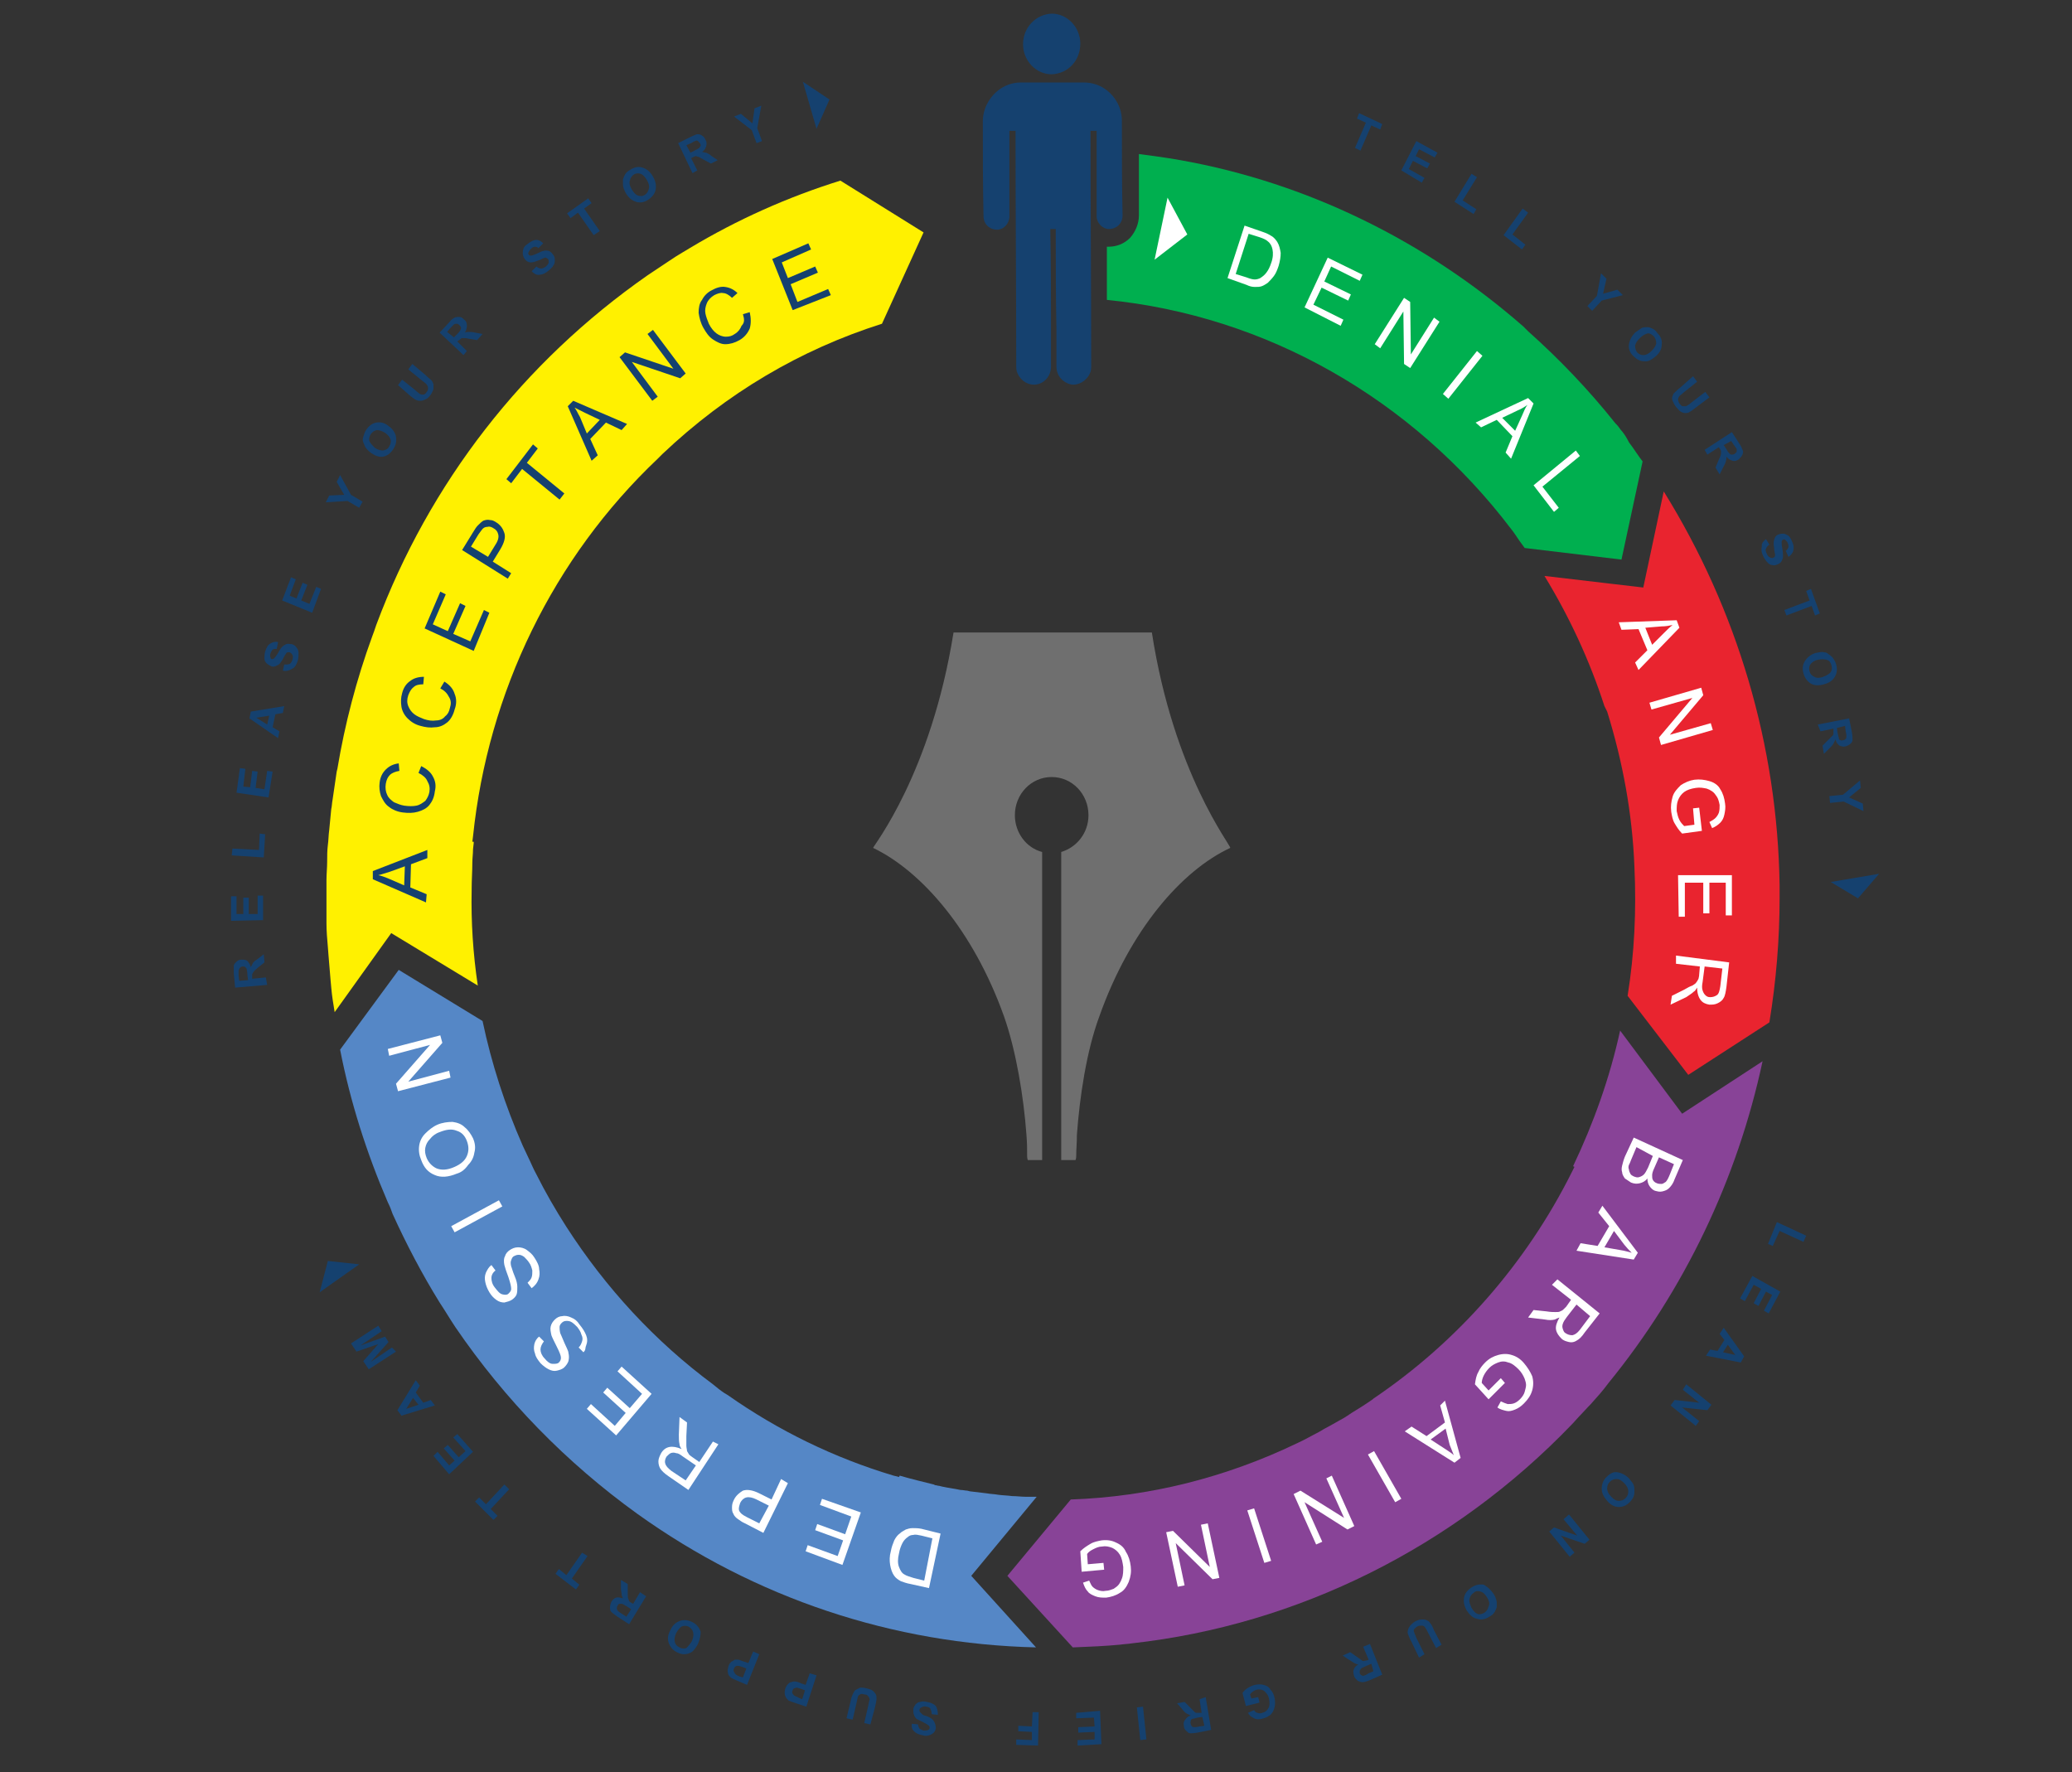 <?xml version="1.0" encoding="utf-8"?>
<!-- Generator: Adobe Illustrator 19.1.0, SVG Export Plug-In . SVG Version: 6.00 Build 0)  -->
<svg version="1.1" id="Layer_1" xmlns="http://www.w3.org/2000/svg" xmlns:xlink="http://www.w3.org/1999/xlink" x="0px" y="0px"
	 viewBox="-359 255 304 260" style="enable-background:new -359 255 304 260;" xml:space="preserve">
<rect x="-359" y="255" width="304" height="260" fill="#333333" stroke="none"/>
<style type="text/css">
	.st0{opacity:0.5;fill:#ADADAD;enable-background:new    ;}
	.st1{fill:#884397;}
	.st2{fill:#E9242F;}
	.st3{fill:#5587C6;}
	.st4{fill:#FFF100;}
	.st5{fill:#FFFFFF;}
	.st6{fill:#15416F;}
	.st7{fill:#00AF4F;}
</style>
<g>
	<path class="st0" d="M-190,347.8h-1h-27.1h-1c-3.3,20.7-11.7,31.2-11.8,31.6c7.1,3.4,14.7,12.1,19.2,24.7
		c1.8,5.1,2.9,11.9,3.3,17.4c0.1,1.3,0.1,2,0.1,3.1c0,0.4,0.1,0.6,0.1,0.6l0,0c0.3,0,0.6,0,1,0l0,0l0,0c0.1,0,0.2,0,0.2,0
		c0.2,0,0.8,0,0.9,0l0,0l0,0V380c-2.3-0.6-4-2.8-4-5.4c0-3.1,2.4-5.6,5.4-5.6s5.4,2.5,5.4,5.6c0,2.6-1.7,4.7-4,5.4v45.2l0,0l0,0
		c0.5,0,0.5,0,0.9,0c0.1,0,0.1,0,0.2,0l0,0l0,0c0.3,0,0.7,0,1,0l0,0c0,0,0.1-0.2,0.1-0.6c0-1.1,0.1-1.8,0.1-3.1
		c0.4-5.5,1.4-12.3,3.3-17.4c4.5-12.7,12.1-21.4,19.2-24.7C-178.4,379-186.8,368.5-190,347.8z"/>
	<g>
		<path class="st1" d="M-121.3,406.2c-1.5,6.9-3.9,13.6-6.9,19.9l0.2,0.1l-0.4,0.8c-6.7,13.4-16.8,24.9-29.1,33.2l-0.1,0.1
			c-1,0.7-2.1,1.4-3.1,2l-0.6,0.4c-0.3,0.2-0.6,0.4-1,0.6l-1.6,0.9c-0.6,0.3-1.1,0.6-1.6,0.9c-1,0.5-2,1.1-3.1,1.6
			c-10.6,5.1-21.8,7.9-33.3,8.3l-9.3,11.2l9.6,10.5c2.6-0.1,4.8-0.2,6.9-0.4c0.7-0.1,1.2-0.1,1.8-0.2c24.3-2.7,47.2-14.1,64.5-32.1
			c0.4-0.4,0.7-0.8,1.1-1.2l0,0c0.6-0.6,1.1-1.2,1.7-1.8c0.9-1,1.8-2,2.6-3.1c11.1-13.6,18.9-29.9,22.6-47.2l-11.8,7.7L-121.3,406.2
			z"/>
	</g>
	<g>
		<path class="st2" d="M-114.9,327.1l-3,14.1l-14.5-1.7c3.6,5.9,6.6,12.3,8.8,19.1l0,0l0.4,0.8c2.3,7.4,3.7,15,4,22.8
			c0.3,6.4,0,12.7-1,18.9l8.9,11.6l11.9-7.7c1-6.1,1.5-12.2,1.5-18.3l0,0c0-0.7,0-1.3,0-1.8C-98.2,364.4-104.1,344.5-114.9,327.1z"
			/>
	</g>
	<g>
		<path class="st3" d="M-216.5,486.2l9.6-11.6h-0.5c-0.4,0-0.7,0-1.1,0c-0.7,0-1.3-0.1-2-0.1c-0.7-0.1-1.4-0.1-2.1-0.2
			c-0.5-0.1-1.1-0.1-1.6-0.2c-0.8-0.1-1.7-0.2-2.5-0.3l-0.4-0.1c-0.3,0-0.6-0.1-1-0.1c-0.9-0.2-1.8-0.3-2.7-0.5l-0.4-0.1
			c-0.2,0-0.4-0.1-0.6-0.1l-0.2-0.1c-1.6-0.4-3.3-0.8-5-1.3l-0.1,0.2l-0.8-0.2c-8.7-2.6-16.9-6.6-24.3-11.8l-0.5-0.3
			c-0.6-0.4-1.1-0.8-1.7-1.3c-8.5-6.3-15.7-14.1-21.5-23.1c-1.6-2.5-3.1-5.1-4.4-7.7c-0.5-0.9-0.8-1.7-1.2-2.5l-0.8-1.7
			c-2.6-5.9-4.6-12.1-5.9-18.3l-12.3-7.5l-8.6,11.7c1.5,7.7,3.9,15.2,7,22.4c0.3,0.6,0.5,1.1,0.7,1.7c2,4.4,4.3,8.8,6.9,13
			c0.8,1.2,1.5,2.4,2.3,3.6c7.3,10.7,16.3,19.9,26.7,27.4c17.3,12.4,37.5,19.1,58.5,19.6L-216.5,486.2z"/>
	</g>
	<g>
		<path class="st4" d="M-235.7,281.5c-7.7,2.4-15.1,5.7-22.1,9.9l-1,0.6c-0.7,0.4-1.3,0.8-1.9,1.2l-0.9,0.6
			c-0.6,0.4-1.2,0.8-1.8,1.2l-0.6,0.4c-18.2,12.7-32,30.4-39.8,51.3c-0.2,0.6-0.4,1.2-0.6,1.7c-2.3,6.3-4,12.8-5.1,19.4l-0.1,0.4
			c-0.2,1.4-0.4,2.7-0.6,4.1c-0.1,0.5-0.1,1-0.2,1.4c-0.1,1-0.2,2-0.3,3.1c-0.1,0.7-0.1,1.5-0.2,2.2l0,0c-0.1,0.8-0.1,1.6-0.1,2.4
			c0,0.9-0.1,1.8-0.1,2.7c0,0.5,0,1,0,1.4v0.4c0,1,0,2.1,0,3.1c0,0.3,0,0.7,0,1v0.5c0,1.1,0.1,2.3,0.2,3.4l0.1,1.3
			c0.1,1.2,0.2,2.4,0.3,3.6l0.1,1.1c0.1,1.2,0.3,2.4,0.5,3.6l8.3-11.6l12.7,7.7c-0.7-4.7-1-9.4-0.9-14v-0.2c0-1.3,0.1-2.6,0.1-3.8
			c0-0.7,0.1-1.3,0.1-2l0.1-0.9c0-0.1,0-0.1,0-0.2h-0.2l0.1-0.8c2.2-21.2,11.8-40.9,27.1-55.4l0.7-0.7c9.4-8.9,20.2-15.3,32.2-19.1
			l6.1-13.4L-235.7,281.5z"/>
	</g>
	<path class="st5" d="M-121.5,346.3l8.5-0.3l0.4,1.1l-6,6.2l-0.5-1.1l1.8-1.8l-1.3-3.1l-2.5,0.1L-121.5,346.3z M-117.6,347.1l1,2.5
		l1.7-1.7c0.5-0.5,0.9-0.9,1.3-1.2c-0.5,0.1-1,0.2-1.6,0.2L-117.6,347.1z"/>
	<path class="st5" d="M-117,358.1l7.6-2.2l0.3,1.1l-4.9,5.8l6-1.7l0.3,1l-7.6,2.2l-0.3-1.1l4.9-5.8l-6,1.7L-117,358.1z"/>
	<path class="st5" d="M-110.6,373.6l0.9-0.1l0.4,3.4l-2.9,0.4c-0.5-0.5-0.8-1-1.1-1.5s-0.4-1.1-0.5-1.7c-0.1-0.8,0-1.5,0.2-2.2
		s0.7-1.2,1.2-1.7c0.6-0.4,1.3-0.7,2-0.8c0.8-0.1,1.5,0,2.2,0.2s1.3,0.6,1.6,1.2c0.4,0.6,0.6,1.3,0.7,2.1c0.1,0.6,0,1.1-0.1,1.6
		s-0.3,0.9-0.6,1.2c-0.3,0.3-0.7,0.6-1.2,0.8l-0.4-0.9c0.4-0.2,0.7-0.4,0.9-0.6c0.2-0.2,0.4-0.5,0.5-0.8c0.1-0.4,0.1-0.7,0.1-1.1
		c-0.1-0.5-0.2-0.9-0.4-1.2c-0.2-0.3-0.4-0.6-0.7-0.8c-0.3-0.2-0.5-0.3-0.8-0.4c-0.5-0.1-1-0.2-1.6-0.1c-0.7,0.1-1.3,0.3-1.7,0.6
		c-0.4,0.3-0.7,0.7-0.9,1.2s-0.2,1-0.2,1.6c0.1,0.5,0.2,0.9,0.4,1.3c0.2,0.4,0.5,0.7,0.7,0.9l1.5-0.2L-110.6,373.6z"/>
	<path class="st5" d="M-112.8,383.4h7.9v5.9h-0.9v-4.8h-2.4v4.5h-0.9v-4.5h-2.7v5h-0.9L-112.8,383.4z"/>
	<path class="st5" d="M-113.1,395.2l7.8,1l-0.4,3.6c-0.1,0.7-0.2,1.3-0.4,1.6c-0.2,0.4-0.5,0.6-0.9,0.8c-0.4,0.2-0.8,0.2-1.2,0.2
		c-0.6-0.1-1-0.3-1.3-0.7c-0.3-0.4-0.5-1-0.5-1.8c-0.2,0.3-0.3,0.5-0.5,0.6c-0.3,0.3-0.7,0.5-1.1,0.8l-2.3,1.1l0.2-1.3l1.8-0.9
		c0.5-0.3,0.9-0.5,1.2-0.6c0.3-0.2,0.5-0.3,0.6-0.5c0.1-0.1,0.2-0.3,0.3-0.5c0-0.1,0.1-0.3,0.1-0.6l0.1-1.2l-3.5-0.4L-113.1,395.2z
		 M-108.9,396.8l-0.3,2.3c-0.1,0.5-0.1,0.9,0,1.2c0.1,0.3,0.2,0.5,0.4,0.7c0.2,0.2,0.4,0.3,0.7,0.3c0.4,0,0.7-0.1,1-0.3
		c0.3-0.2,0.4-0.7,0.5-1.3l0.3-2.6L-108.9,396.8z"/>
	<path class="st5" d="M-119.3,421.9l7.2,3.3l-1.2,2.8c-0.2,0.6-0.5,1-0.8,1.3s-0.6,0.4-1,0.5s-0.7,0-1.1-0.1
		c-0.3-0.1-0.6-0.4-0.8-0.7c-0.2-0.3-0.3-0.7-0.3-1.1c-0.3,0.4-0.7,0.6-1.1,0.7s-0.8,0.1-1.3-0.1c-0.3-0.2-0.6-0.4-0.9-0.6
		c-0.2-0.3-0.4-0.6-0.4-0.9c-0.1-0.3-0.1-0.6,0-1s0.2-0.8,0.4-1.3L-119.3,421.9z M-118.9,423.3l-0.8,1.9c-0.1,0.3-0.2,0.5-0.3,0.7
		c-0.1,0.2-0.1,0.5,0,0.7c0,0.2,0.1,0.4,0.2,0.6s0.3,0.3,0.5,0.4c0.3,0.1,0.5,0.2,0.8,0.1s0.5-0.2,0.7-0.4c0.2-0.2,0.4-0.6,0.6-1
		l0.7-1.7L-118.9,423.3z M-115.6,424.8l-0.7,1.6c-0.2,0.4-0.3,0.8-0.3,1c0,0.3,0,0.5,0.1,0.7s0.3,0.4,0.6,0.5
		c0.2,0.1,0.5,0.1,0.7,0.1s0.4-0.2,0.6-0.3c0.2-0.2,0.4-0.6,0.6-1.1l0.6-1.5L-115.6,424.8z"/>
	<path class="st5" d="M-123.9,431.9l5.2,6.9l-0.6,1l-8.4-1.3l0.6-1.1l2.5,0.4l1.7-2.9l-1.6-2L-123.9,431.9z M-122.2,435.6l-1.4,2.4
		l2.3,0.4c0.7,0.1,1.3,0.3,1.7,0.4c-0.4-0.4-0.7-0.7-1.1-1.2L-122.2,435.6z"/>
	<path class="st5" d="M-130.5,442.7l6.2,5l-2.2,2.8c-0.4,0.6-0.8,1-1.2,1.2c-0.3,0.2-0.7,0.3-1.1,0.2c-0.4-0.1-0.8-0.2-1.1-0.5
		c-0.4-0.4-0.7-0.8-0.8-1.3c-0.1-0.5,0.1-1.1,0.5-1.8c-0.3,0.1-0.5,0.2-0.7,0.3c-0.4,0.1-0.9,0.1-1.4,0l-2.5-0.3l0.8-1.1l1.9,0.2
		c0.6,0.1,1,0.1,1.3,0.1c0.3,0,0.6,0,0.7-0.1c0.2-0.1,0.3-0.1,0.5-0.3c0.1-0.1,0.2-0.2,0.4-0.4l0.7-1l-2.8-2.2L-130.5,442.7z
		 M-127.7,446.4l-1.4,1.8c-0.3,0.4-0.5,0.7-0.6,1c-0.1,0.3-0.1,0.5,0,0.8c0.1,0.3,0.2,0.5,0.4,0.6c0.3,0.2,0.6,0.3,1,0.3
		c0.4-0.1,0.7-0.3,1.1-0.8l1.5-2L-127.7,446.4z"/>
	<path class="st5" d="M-138.8,457.2l0.6,0.7l-2.4,2.4l-2-2.2c0.1-0.7,0.2-1.3,0.5-1.8c0.2-0.5,0.6-1,1-1.4c0.6-0.6,1.2-0.9,1.9-1.1
		c0.7-0.2,1.4-0.2,2,0c0.7,0.2,1.3,0.6,1.8,1.2s0.9,1.2,1.2,1.9c0.2,0.7,0.2,1.4,0,2.1c-0.2,0.7-0.6,1.3-1.2,1.9
		c-0.4,0.4-0.8,0.7-1.3,0.9c-0.5,0.2-0.9,0.3-1.3,0.2c-0.4-0.1-0.9-0.2-1.3-0.5l0.5-0.9c0.4,0.2,0.7,0.3,1,0.4c0.3,0,0.6,0,0.9-0.1
		s0.6-0.3,0.9-0.6c0.3-0.3,0.6-0.7,0.7-1.1c0.1-0.4,0.2-0.7,0.2-1s-0.1-0.6-0.2-0.9c-0.2-0.5-0.5-1-0.9-1.4c-0.5-0.5-1-0.9-1.5-1
		c-0.5-0.2-1-0.2-1.5,0s-0.9,0.4-1.3,0.8c-0.3,0.3-0.6,0.7-0.8,1.1c-0.2,0.4-0.3,0.8-0.3,1.1l1,1.1L-138.8,457.2z"/>
	<path class="st5" d="M-147,460.5l2.3,8.4l-0.9,0.7l-7.3-4.6l1-0.7l2.2,1.4l2.7-2l-0.7-2.5L-147,460.5z M-146.9,464.6l-2.2,1.6
		l2,1.3c0.6,0.4,1.1,0.7,1.4,1c-0.2-0.5-0.4-1-0.6-1.5L-146.9,464.6z"/>
	<path class="st5" d="M-157.4,467.9l4,7l-0.9,0.5l-4-7L-157.4,467.9z"/>
	<path class="st5" d="M-163.6,471.5l3.3,7.4l-1,0.5l-6.3-4l2.6,5.8l-0.9,0.4l-3.3-7.4l1-0.5l6.4,4l-2.6-5.8L-163.6,471.5z"/>
	<path class="st5" d="M-175,476.3l2.5,7.7l-1,0.3l-2.5-7.7L-175,476.3z"/>
	<path class="st5" d="M-181.8,478.5l1.7,8l-1,0.2l-5.4-5.3l1.3,6.2l-1,0.2l-1.7-8l1-0.2l5.4,5.3l-1.3-6.2L-181.8,478.5z"/>
	<path class="st5" d="M-197.1,484.3l0.1,1l-3.3,0.3l-0.2-3c0.5-0.5,1-0.8,1.5-1.1c0.5-0.3,1.1-0.4,1.6-0.5c0.8-0.1,1.5,0,2.1,0.3
		c0.7,0.3,1.2,0.7,1.5,1.4c0.4,0.6,0.6,1.3,0.7,2.1c0.1,0.8,0,1.5-0.3,2.3c-0.3,0.7-0.7,1.3-1.3,1.6c-0.6,0.4-1.3,0.6-2,0.7
		c-0.6,0-1.1,0-1.6-0.2s-0.9-0.4-1.1-0.7c-0.3-0.3-0.5-0.7-0.7-1.3l0.9-0.3c0.2,0.4,0.3,0.7,0.5,0.9c0.2,0.2,0.5,0.4,0.8,0.5
		s0.7,0.2,1.1,0.1c0.5,0,0.9-0.2,1.2-0.3c0.3-0.2,0.6-0.4,0.8-0.7c0.2-0.3,0.3-0.5,0.4-0.8c0.2-0.5,0.2-1.1,0.2-1.7
		c-0.1-0.7-0.2-1.3-0.5-1.8s-0.7-0.8-1.1-1c-0.5-0.2-1-0.3-1.5-0.2c-0.5,0-0.9,0.2-1.3,0.4c-0.4,0.2-0.7,0.4-0.9,0.7l0.1,1.5
		L-197.1,484.3z"/>
	<path class="st5" d="M-221,480l-1.7,8l-2.7-0.6c-0.6-0.1-1.1-0.3-1.4-0.4c-0.4-0.2-0.8-0.5-1-0.8c-0.3-0.4-0.5-1-0.6-1.6
		s-0.1-1.3,0.1-2c0.1-0.6,0.3-1.1,0.5-1.6c0.2-0.4,0.5-0.8,0.8-1c0.3-0.3,0.6-0.4,0.9-0.6c0.3-0.1,0.6-0.2,1-0.2s0.8,0,1.3,0.1
		L-221,480z M-222.2,480.7l-1.6-0.4c-0.5-0.1-0.9-0.2-1.2-0.1c-0.3,0-0.6,0.1-0.8,0.3c-0.3,0.2-0.6,0.5-0.8,0.9s-0.4,0.9-0.5,1.5
		c-0.2,0.8-0.2,1.5,0,2s0.4,0.9,0.8,1.1c0.3,0.2,0.7,0.3,1.3,0.5l1.6,0.4L-222.2,480.7z"/>
	<path class="st5" d="M-232.7,476.9l-2.7,7.7l-5.4-2l0.3-0.9l4.4,1.6l0.8-2.3l-4.1-1.5l0.3-0.9l4.1,1.5l0.9-2.6l-4.6-1.7l0.3-0.9
		L-232.7,476.9z"/>
	<path class="st5" d="M-243.4,472.6l-3.6,7.3l-2.7-1.4c-0.5-0.2-0.8-0.5-1-0.6c-0.3-0.2-0.6-0.5-0.7-0.8c-0.2-0.3-0.2-0.6-0.2-1
		s0.1-0.7,0.3-1.1c0.3-0.6,0.8-1,1.3-1.3c0.6-0.2,1.4-0.1,2.4,0.4l1.8,0.9l1.4-3L-243.4,472.6z M-246.2,475.9l-1.8-0.9
		c-0.6-0.3-1.1-0.4-1.5-0.3s-0.7,0.4-0.9,0.8c-0.1,0.3-0.2,0.6-0.2,0.9s0.2,0.5,0.4,0.7c0.1,0.1,0.4,0.3,0.8,0.5l1.8,0.9
		L-246.2,475.9z"/>
	<path class="st5" d="M-253.6,466.9l-4.4,6.7l-2.9-2c-0.6-0.4-1-0.8-1.2-1.1c-0.2-0.3-0.3-0.7-0.3-1.1s0.2-0.8,0.4-1.2
		c0.3-0.5,0.7-0.8,1.2-0.9s1.1,0,1.8,0.3c-0.2-0.3-0.3-0.5-0.3-0.7c-0.1-0.4-0.1-0.9-0.1-1.4l0.1-2.6l1.1,0.8l-0.1,2
		c0,0.6,0,1,0,1.4c0,0.3,0.1,0.6,0.1,0.8c0.1,0.2,0.2,0.3,0.3,0.5c0.1,0.1,0.2,0.2,0.5,0.4l1,0.7l2-3L-253.6,466.9z M-256.9,470
		l-1.9-1.3c-0.4-0.3-0.7-0.5-1-0.5c-0.3-0.1-0.5-0.1-0.8,0c-0.2,0.1-0.4,0.3-0.6,0.5c-0.2,0.3-0.3,0.7-0.2,1
		c0.1,0.4,0.4,0.7,0.9,1.1l2.1,1.4L-256.9,470z"/>
	<path class="st5" d="M-263.4,459.5l-5.2,6.1l-4.3-3.9l0.6-0.7l3.5,3.2l1.6-1.9l-3.3-3l0.6-0.7l3.3,3l1.8-2.1l-3.6-3.3l0.6-0.7
		L-263.4,459.5z"/>
	<path class="st5" d="M-273.4,453.4l-0.7-0.7c0.3-0.3,0.4-0.6,0.5-0.9s0.1-0.6-0.1-1c-0.1-0.4-0.3-0.7-0.6-1.1
		c-0.3-0.3-0.5-0.5-0.8-0.7s-0.6-0.2-0.8-0.2c-0.3,0-0.5,0.1-0.7,0.3c-0.2,0.2-0.3,0.4-0.3,0.6s0,0.5,0.1,0.9
		c0.1,0.2,0.3,0.7,0.6,1.4c0.3,0.7,0.6,1.2,0.6,1.5c0.1,0.4,0.1,0.8,0,1.2c-0.1,0.3-0.3,0.6-0.6,0.9c-0.3,0.3-0.7,0.4-1.1,0.5
		s-0.8,0-1.2-0.2c-0.4-0.2-0.8-0.5-1.2-0.9c-0.4-0.5-0.7-0.9-0.8-1.4c-0.2-0.5-0.2-0.9-0.1-1.4c0.1-0.4,0.3-0.8,0.7-1.1l0.7,0.7
		c-0.3,0.4-0.5,0.8-0.5,1.2c0,0.4,0.2,0.9,0.6,1.3c0.4,0.5,0.8,0.8,1.2,0.8s0.7,0,0.9-0.2c0.2-0.2,0.3-0.4,0.3-0.7
		c0-0.3-0.2-0.8-0.6-1.6c-0.4-0.8-0.7-1.4-0.8-1.7c-0.1-0.5-0.2-0.9-0.1-1.3s0.3-0.7,0.6-1c0.3-0.3,0.7-0.5,1.1-0.5
		c0.4-0.1,0.9,0,1.3,0.2c0.5,0.2,0.9,0.5,1.2,1c0.5,0.6,0.8,1.1,1,1.6s0.2,1,0,1.5S-273,453-273.4,453.4z"/>
	<path class="st5" d="M-281,444l-0.6-0.8c0.3-0.3,0.5-0.5,0.6-0.8s0.1-0.6,0.1-1c-0.1-0.4-0.2-0.8-0.5-1.2c-0.2-0.3-0.5-0.6-0.7-0.8
		c-0.3-0.2-0.5-0.3-0.8-0.3s-0.5,0.1-0.7,0.2s-0.3,0.3-0.4,0.6c-0.1,0.2-0.1,0.5,0,0.9c0.1,0.2,0.2,0.7,0.5,1.4
		c0.3,0.7,0.4,1.2,0.4,1.6s0,0.8-0.1,1.1c-0.1,0.3-0.4,0.6-0.7,0.8c-0.3,0.2-0.7,0.3-1.1,0.4c-0.4,0-0.8-0.1-1.2-0.4
		c-0.4-0.3-0.7-0.6-1-1.1s-0.5-1-0.6-1.5s-0.1-0.9,0.1-1.4c0.2-0.4,0.4-0.8,0.8-1.1l0.6,0.8c-0.4,0.3-0.6,0.7-0.6,1.1
		s0.1,0.9,0.5,1.4s0.7,0.9,1.1,1s0.7,0.1,0.9-0.1c0.2-0.2,0.4-0.4,0.4-0.7c0-0.3-0.1-0.8-0.4-1.7c-0.3-0.8-0.5-1.4-0.6-1.8
		c-0.1-0.5-0.1-1,0.1-1.3c0.1-0.4,0.4-0.7,0.7-0.9c0.3-0.2,0.7-0.4,1.2-0.4c0.4,0,0.9,0.1,1.3,0.4s0.8,0.6,1.1,1.1
		c0.4,0.6,0.7,1.2,0.7,1.7c0.1,0.5,0.1,1-0.1,1.5C-280.2,443.3-280.6,443.7-281,444z"/>
	<path class="st5" d="M-285.3,432l-7,3.8l-0.5-0.9l7-3.8L-285.3,432z"/>
	<path class="st5" d="M-292,427.2c-1.2,0.5-2.3,0.6-3.2,0.2c-1-0.4-1.6-1.1-2-2.2c-0.3-0.7-0.4-1.4-0.3-2.1s0.4-1.3,0.9-1.8
		s1.1-1,1.8-1.3c0.7-0.3,1.5-0.4,2.2-0.4c0.7,0.1,1.3,0.3,1.8,0.8c0.5,0.4,0.9,1,1.2,1.6c0.3,0.7,0.4,1.4,0.2,2.1
		c-0.1,0.7-0.4,1.3-0.9,1.8C-290.8,426.6-291.3,427-292,427.2z M-292.3,426.2c0.9-0.4,1.5-0.9,1.8-1.6s0.3-1.4,0-2.2
		c-0.3-0.8-0.8-1.3-1.5-1.5c-0.7-0.3-1.5-0.2-2.5,0.2c-0.6,0.2-1.1,0.6-1.4,1c-0.4,0.4-0.6,0.8-0.7,1.3s0,1,0.2,1.5
		c0.3,0.7,0.8,1.2,1.4,1.5C-294.3,426.7-293.4,426.7-292.3,426.2z"/>
	<path class="st5" d="M-292.9,413.1l-7.7,2l-0.3-1.1l5-5.7l-6,1.6l-0.2-1l7.7-2l0.3,1.1l-5,5.7l6-1.6L-292.9,413.1z"/>
	<path class="st6" d="M-296.5,387.4l-7.8-3.4v-1.2l8-3.1v1.2l-2.4,0.9l-0.1,3.4l2.4,1L-296.5,387.4z M-299.7,384.9l0.1-2.8l-2.2,0.8
		c-0.7,0.2-1.2,0.4-1.7,0.5c0.5,0.1,1,0.3,1.5,0.5L-299.7,384.9z"/>
	<path class="st6" d="M-297.6,368.4l0.4-1c0.8,0.4,1.4,0.9,1.7,1.5c0.4,0.7,0.5,1.4,0.3,2.2c-0.1,0.9-0.4,1.5-0.8,2s-1,0.8-1.7,1
		s-1.4,0.2-2.2,0.1c-0.8-0.1-1.5-0.4-2-0.8c-0.6-0.4-0.9-1-1.2-1.6c-0.2-0.6-0.3-1.3-0.2-2c0.1-0.8,0.4-1.4,0.9-1.9s1.1-0.8,1.9-0.9
		l0.1,1.1c-0.6,0.1-1.1,0.3-1.4,0.6c-0.3,0.3-0.5,0.7-0.6,1.3c-0.1,0.6,0,1.2,0.2,1.6c0.2,0.5,0.6,0.8,1,1.1
		c0.5,0.2,0.9,0.4,1.5,0.5c0.7,0.1,1.3,0.1,1.8,0s0.9-0.4,1.3-0.7c0.3-0.4,0.5-0.8,0.6-1.3c0.1-0.6,0-1.1-0.3-1.6
		C-296.5,369.1-297,368.7-297.6,368.4z"/>
	<path class="st6" d="M-294.4,356l0.6-1c0.8,0.5,1.3,1.1,1.5,1.8c0.3,0.7,0.3,1.5,0,2.3c-0.2,0.8-0.6,1.5-1.1,1.9s-1.1,0.7-1.8,0.7
		c-0.7,0.1-1.4,0-2.1-0.2c-0.8-0.2-1.4-0.6-1.9-1.1s-0.8-1.1-0.9-1.7c-0.1-0.7-0.1-1.3,0.1-2c0.2-0.8,0.6-1.4,1.2-1.8
		c0.5-0.4,1.2-0.6,2-0.6l-0.1,1.1c-0.6,0-1.1,0.1-1.4,0.4c-0.4,0.3-0.6,0.7-0.8,1.2c-0.2,0.6-0.2,1.1,0,1.6s0.5,0.9,0.9,1.2
		c0.4,0.3,0.9,0.5,1.4,0.7c0.6,0.2,1.2,0.3,1.8,0.2c0.5,0,1-0.2,1.3-0.6c0.4-0.3,0.6-0.7,0.7-1.2c0.2-0.6,0.2-1.1-0.1-1.6
		C-293.4,356.7-293.8,356.3-294.4,356z"/>
	<path class="st6" d="M-289.5,350.5l-7.2-3.3l2.3-5.4l0.8,0.4l-1.9,4.4l2.2,1l1.8-4.1l0.8,0.4l-1.8,4.1l2.5,1.1l2-4.6l0.8,0.4
		L-289.5,350.5z"/>
	<path class="st6" d="M-284.5,339.9l-6.7-4.2l1.6-2.6c0.3-0.5,0.5-0.8,0.7-1c0.3-0.3,0.5-0.5,0.8-0.7c0.3-0.1,0.6-0.2,1-0.1
		c0.4,0,0.7,0.2,1,0.4c0.6,0.4,0.9,0.9,1.1,1.5s0,1.4-0.6,2.4l-1.1,1.8l2.7,1.7L-284.5,339.9z M-287.4,336.7l1.1-1.8
		c0.4-0.6,0.5-1.1,0.4-1.5s-0.3-0.7-0.7-0.9c-0.3-0.2-0.6-0.3-0.9-0.2c-0.3,0-0.5,0.1-0.7,0.3c-0.1,0.1-0.3,0.4-0.6,0.8l-1.1,1.8
		L-287.4,336.7z"/>
	<path class="st6" d="M-276.9,328.3l-5.5-4.5l-1.6,2.1l-0.7-0.6l3.9-5.1l0.7,0.6l-1.6,2.1l5.5,4.5L-276.9,328.3z"/>
	<path class="st6" d="M-272.2,322.6l-3.5-8l0.8-0.8l7.9,3.4l-0.8,0.9l-2.3-1.1l-2.3,2.4l1.1,2.4L-272.2,322.6z M-272.9,318.6l1.9-2
		l-2.1-1c-0.6-0.3-1.2-0.6-1.6-0.8c0.3,0.4,0.5,0.9,0.8,1.4L-272.9,318.6z"/>
	<path class="st6" d="M-263.3,313.8l-4.8-6.4l0.8-0.7l7.1,2.4l-3.8-5.1l0.8-0.6l4.8,6.4l-0.8,0.7l-7.1-2.4l3.8,5.1L-263.3,313.8z"/>
	<path class="st6" d="M-250,301.1l1-0.3c0.2,0.9,0.2,1.7,0,2.4c-0.3,0.7-0.8,1.3-1.5,1.7s-1.4,0.6-2.1,0.6c-0.6,0-1.2-0.3-1.8-0.7
		c-0.6-0.4-1-1-1.4-1.7c-0.4-0.7-0.6-1.5-0.7-2.2c0-0.7,0.1-1.4,0.5-1.9c0.3-0.6,0.8-1.1,1.4-1.4c0.7-0.4,1.4-0.6,2-0.5
		c0.7,0.1,1.3,0.4,1.8,0.9l-0.8,0.7c-0.4-0.4-0.9-0.7-1.3-0.7c-0.4-0.1-0.9,0.1-1.3,0.3c-0.5,0.3-0.9,0.7-1.1,1.2
		c-0.2,0.5-0.3,1-0.2,1.5s0.3,1,0.5,1.5c0.3,0.6,0.7,1.1,1.1,1.4c0.4,0.3,0.9,0.5,1.4,0.5s0.9-0.1,1.3-0.4c0.5-0.3,0.8-0.7,1-1.2
		C-249.7,302.3-249.8,301.8-250,301.1z"/>
	<path class="st6" d="M-242.7,300.5l-3-7.5l5.3-2.3l0.4,0.9l-4.3,1.9l0.9,2.3l4-1.7l0.4,0.9l-4,1.7l1,2.6l4.5-1.9l0.4,0.9
		L-242.7,300.5z"/>
	<g>
		<path class="st7" d="M-121,318.3c-0.3-0.3-0.5-0.7-0.8-1l-0.2-0.2c-3.9-4.9-8.2-9.4-12.8-13.5l-0.7-0.7
			c-14.4-12.6-31.8-21.1-50.3-24.4c-0.6-0.1-1.2-0.2-1.8-0.3c-1.3-0.2-2.7-0.4-4.3-0.6v9c0,1.2-0.5,2.4-1.3,3.3
			c-0.9,0.9-2,1.3-3.2,1.3c-0.1,0-0.1,0-0.2,0v7.8c23.3,2.3,44.8,14.5,59.3,33.6c0.4,0.5,0.8,1.1,1.2,1.7l0.8,1.1l14.2,1.7l3.1-14.4
			c-0.7-0.9-1.3-1.9-2-2.8C-120.3,319.3-120.6,318.8-121,318.3z"/>
	</g>
	<g>
		<path class="st6" d="M-204.7,265.9L-204.7,265.9L-204.7,265.9L-204.7,265.9L-204.7,265.9c2.4-0.1,4.2-2,4.2-4.5
			c0-2.4-1.9-4.4-4.2-4.4l0,0l0,0l0,0l0,0c-2.3,0.1-4.2,2-4.2,4.5C-208.9,263.9-207,265.9-204.7,265.9z"/>
		<path class="st6" d="M-194.4,272.7c0-0.6-0.1-1.2-0.3-1.8c-0.7-2-2.6-3.8-5.3-3.8c-1.5,0-3.1,0-4.6,0l0,0l0,0l0,0l0,0
			c-1.5,0-3.1,0-4.6,0c-2.7,0-4.6,1.9-5.3,3.9c-0.2,0.6-0.3,1.2-0.3,1.8c0,4.6,0,9.2,0.1,13.9c0,1.2,0.9,2,2,2
			c0.9,0,1.7-0.8,1.8-1.8c0-0.2,0-0.3,0-0.5c0-3.9,0-7.8,0-11.8c0-0.1,0-0.2,0-0.4c0.3,0,0.6,0,0.9,0c0,0.1,0,0.1,0,0.2
			c0,0.1,0,0.2,0,0.3c0,11.3,0.1,22.6,0.1,33.9c0,0.4,0,0.8,0.2,1.2c0.5,1.1,1.6,1.8,2.8,1.6c1.2-0.2,2.1-1.3,2.1-2.6
			c0-1.8,0-3.6,0-5.4c0-4.8,0-9.6-0.1-14.4c0-0.1,0-0.3,0-0.4c0.1,0,0.3,0,0.4,0c0.1,0,0.3,0,0.4,0c0,0.2,0,0.3,0,0.4
			c0,4.8,0,9.6,0.1,14.4c0,1.8,0,3.6,0,5.4c0,1.3,0.9,2.3,2.1,2.6c1.1,0.2,2.3-0.5,2.8-1.6c0.2-0.4,0.2-0.8,0.2-1.2
			c0-11.3-0.1-22.6-0.1-33.9c0-0.1,0-0.2,0-0.3c0-0.1,0-0.1,0-0.2c0.3,0,0.6,0,0.9,0c0,0.1,0,0.3,0,0.4c0,3.9,0,7.8,0,11.8
			c0,0.2,0,0.3,0,0.5c0.1,0.9,0.9,1.7,1.8,1.7c1.1,0,2-0.8,2-2C-194.4,281.9-194.4,277.3-194.4,272.7z"/>
	</g>
	<g>
		<path class="st6" d="M-160.2,276.7l1.6-3.7l-1.3-0.6l0.3-0.8l3.4,1.6l-0.3,0.8l-1.3-0.6l-1.6,3.7L-160.2,276.7z"/>
		<path class="st6" d="M-153.4,280l2.2-4.3l3.1,1.7l-0.4,0.7l-2.3-1.2l-0.5,1l2.1,1.1l-0.4,0.7l-2.1-1.1l-0.6,1.2l2.3,1.3l-0.4,0.7
			L-153.4,280z"/>
		<path class="st6" d="M-145.6,284.6l2.5-4.1l0.8,0.5l-2.1,3.4l2,1.3l-0.4,0.7L-145.6,284.6z"/>
		<path class="st6" d="M-138.4,289.5l2.8-3.9l0.8,0.6l-2.3,3.2l1.9,1.5l-0.5,0.7L-138.4,289.5z"/>
		<path class="st6" d="M-126.1,299.9l1.4-1.5l0.6-3.3l0.8,0.8l-0.5,2.2l2.1-0.6l0.8,0.8l-3.1,0.8l-1.4,1.5L-126.1,299.9z"/>
		<path class="st6" d="M-119.1,303.8c0.4-0.3,0.7-0.5,1-0.7c0.3-0.1,0.5-0.1,0.8-0.1s0.5,0.1,0.7,0.2c0.3,0.1,0.6,0.4,0.8,0.7
			c0.5,0.5,0.7,1.1,0.6,1.7c0,0.6-0.3,1.2-0.9,1.7s-1.1,0.8-1.7,0.7c-0.6,0-1.1-0.3-1.6-0.8s-0.7-1.1-0.6-1.7
			C-119.9,304.9-119.6,304.3-119.1,303.8z M-118.4,304.6c-0.4,0.4-0.6,0.7-0.7,1.1c0,0.4,0.1,0.7,0.3,1c0.3,0.3,0.6,0.4,0.9,0.4
			c0.4,0,0.8-0.2,1.2-0.6c0.4-0.4,0.6-0.7,0.7-1.1c0-0.4-0.1-0.7-0.3-1c-0.3-0.3-0.6-0.5-0.9-0.5C-117.6,304-118,304.2-118.4,304.6z
			"/>
		<path class="st6" d="M-110.6,310.2l0.6,0.8l-2,1.6c-0.3,0.3-0.5,0.4-0.6,0.5c-0.1,0.2-0.2,0.3-0.2,0.5s0.1,0.4,0.2,0.6
			c0.2,0.2,0.3,0.4,0.5,0.4s0.3,0,0.5,0c0.1-0.1,0.4-0.2,0.7-0.5l2.1-1.6l0.6,0.8l-2,1.5c-0.5,0.4-0.8,0.6-1,0.7
			c-0.2,0.1-0.4,0.1-0.6,0.1s-0.4-0.1-0.6-0.2c-0.2-0.1-0.4-0.4-0.7-0.7c-0.3-0.4-0.4-0.7-0.5-0.9c-0.1-0.3-0.1-0.5,0-0.7
			c0.1-0.2,0.1-0.4,0.3-0.5c0.2-0.2,0.5-0.5,0.9-0.8L-110.6,310.2z"/>
		<path class="st6" d="M-108.9,321l4-2.6l1.1,1.7c0.3,0.4,0.4,0.8,0.5,1c0.1,0.2,0,0.5-0.1,0.7s-0.3,0.4-0.5,0.6
			c-0.3,0.2-0.6,0.3-0.9,0.2c-0.3-0.1-0.6-0.2-0.9-0.6c0,0.2,0,0.5-0.1,0.7c0,0.2-0.2,0.5-0.4,0.9l-0.5,1l-0.6-1l0.5-1.2
			c0.2-0.4,0.3-0.7,0.3-0.8c0-0.1,0-0.3,0-0.4s-0.1-0.3-0.2-0.4l-0.1-0.2l-1.7,1.1L-108.9,321z M-106.1,320.3l0.4,0.6
			c0.2,0.4,0.4,0.6,0.5,0.7s0.2,0.1,0.3,0.1c0.1,0,0.2,0,0.4-0.1c0.1-0.1,0.2-0.2,0.3-0.3c0-0.1,0-0.3,0-0.4s-0.2-0.3-0.4-0.6
			l-0.4-0.6L-106.1,320.3z"/>
		<path class="st6" d="M-99.9,334.1l0.5,0.8c-0.3,0.2-0.4,0.4-0.5,0.6s0,0.5,0.1,0.7c0.1,0.3,0.3,0.5,0.5,0.6s0.4,0.1,0.5,0
			c0.1,0,0.2-0.1,0.2-0.2s0.1-0.2,0-0.4c0-0.1-0.1-0.4-0.1-0.8c-0.1-0.5-0.1-0.9,0-1.2c0.1-0.4,0.3-0.7,0.7-0.8
			c0.2-0.1,0.5-0.1,0.7-0.1s0.5,0.2,0.7,0.3c0.2,0.2,0.4,0.5,0.5,0.8c0.3,0.6,0.3,1,0.2,1.4c-0.1,0.4-0.4,0.7-0.7,0.9l-0.4-0.9
			c0.2-0.1,0.3-0.3,0.4-0.5c0-0.2,0-0.4-0.1-0.6c-0.1-0.3-0.3-0.4-0.4-0.5s-0.2-0.1-0.3,0c-0.1,0-0.2,0.1-0.2,0.3c0,0.2,0,0.5,0.1,1
			s0.1,0.9,0.1,1.1c0,0.3-0.1,0.5-0.2,0.7s-0.3,0.4-0.6,0.5c-0.2,0.1-0.5,0.2-0.8,0.1c-0.3,0-0.5-0.2-0.7-0.4
			c-0.2-0.2-0.4-0.5-0.6-0.9c-0.3-0.6-0.3-1-0.2-1.5C-100.6,334.8-100.3,334.4-99.9,334.1z"/>
		<path class="st6" d="M-97.2,344.5l3.7-1.4l-0.5-1.4l0.7-0.3l1.3,3.6l-0.7,0.3l-0.5-1.4l-3.7,1.4L-97.2,344.5z"/>
		<path class="st6" d="M-92.6,350.8c0.5-0.1,0.9-0.2,1.2-0.1c0.3,0,0.5,0.1,0.7,0.3c0.2,0.1,0.4,0.3,0.6,0.5c0.2,0.3,0.4,0.6,0.5,1
			c0.2,0.7,0.1,1.3-0.2,1.8c-0.3,0.5-0.8,0.9-1.6,1.1c-0.7,0.2-1.4,0.2-1.9-0.1c-0.5-0.3-0.9-0.8-1.1-1.5s-0.1-1.3,0.2-1.8
			C-93.8,351.4-93.3,351-92.6,350.8z M-92.3,351.8c-0.5,0.1-0.9,0.4-1.1,0.7c-0.2,0.3-0.2,0.7-0.1,1c0.1,0.4,0.3,0.6,0.7,0.8
			c0.3,0.2,0.8,0.2,1.3,0s0.9-0.4,1.1-0.7c0.2-0.3,0.2-0.7,0.1-1c-0.1-0.4-0.3-0.7-0.7-0.8C-91.4,351.7-91.8,351.7-92.3,351.8z"/>
		<path class="st6" d="M-92.3,361.3l4.6-0.9l0.4,2c0.1,0.5,0.1,0.9,0.1,1.1s-0.1,0.5-0.3,0.6c-0.2,0.2-0.4,0.3-0.7,0.4
			c-0.3,0.1-0.7,0-0.9-0.1c-0.3-0.2-0.5-0.5-0.6-0.9c-0.1,0.2-0.2,0.4-0.3,0.6c-0.1,0.2-0.3,0.4-0.6,0.7l-0.8,0.8l-0.2-1.2l0.9-0.9
			c0.3-0.3,0.5-0.5,0.6-0.6s0.1-0.2,0.1-0.3c0-0.1,0-0.3,0-0.5v-0.2l-1.9,0.4L-92.3,361.3z M-89.5,361.8l0.1,0.7
			c0.1,0.5,0.2,0.7,0.2,0.9c0.1,0.1,0.1,0.2,0.2,0.2s0.2,0.1,0.4,0c0.2,0,0.3-0.1,0.4-0.2s0.1-0.2,0.1-0.4c0-0.1,0-0.3-0.1-0.7
			l-0.1-0.8L-89.5,361.8z"/>
		<path class="st6" d="M-90.6,371.8l2-0.2l2.5-2.1l0.1,1.1l-1.7,1.4l2,0.9l0.1,1.1l-2.9-1.4l-2,0.2L-90.6,371.8z"/>
		<path class="st6" d="M-98.3,434.3l4.3,2l-0.4,0.9l-3.5-1.6l-1,2.2l-0.7-0.3L-98.3,434.3z"/>
		<path class="st6" d="M-101.9,442.2l4.1,2.3l-1.7,3.2l-0.7-0.4l1.2-2.3l-0.9-0.5l-1.1,2.1l-0.7-0.4l1.1-2.1l-1.1-0.6l-1.3,2.4
			l-0.7-0.4L-101.9,442.2z"/>
		<path class="st6" d="M-108.7,453.9l0.6-0.9l1.1,0.2l1-1.6l-0.7-0.9l0.6-0.9l3,4.2l-0.5,0.9L-108.7,453.9z M-106.2,453.4l1.8,0.4
			l-1.1-1.5L-106.2,453.4z"/>
		<path class="st6" d="M-111.6,458.1l3.7,3l-0.6,0.8l-3.7-0.4l2.5,2l-0.5,0.7l-3.7-3l0.6-0.8l3.6,0.4l-2.4-1.9L-111.6,458.1z"/>
		<path class="st6" d="M-120,471.9c0.3,0.4,0.6,0.7,0.7,1s0.1,0.5,0.1,0.8s0,0.5-0.1,0.8s-0.3,0.6-0.6,0.9c-0.5,0.5-1,0.7-1.6,0.7
			s-1.2-0.3-1.7-0.9s-0.8-1.1-0.8-1.8c0-0.6,0.2-1.2,0.7-1.7s1-0.8,1.6-0.7C-121.1,471.1-120.5,471.4-120,471.9z M-120.7,472.6
			c-0.4-0.4-0.7-0.6-1.1-0.6s-0.7,0.1-1,0.4s-0.4,0.6-0.4,1s0.2,0.8,0.6,1.2c0.4,0.4,0.7,0.6,1.1,0.6s0.7-0.1,1-0.4s0.4-0.6,0.4-1
			C-120.1,473.4-120.3,473-120.7,472.6z"/>
		<path class="st6" d="M-128.8,477.2l3,3.7l-0.7,0.6l-3.5-1.2l2,2.5l-0.7,0.6l-3-3.7l0.7-0.6l3.4,1.2l-2-2.4L-128.8,477.2z"/>
		<path class="st6" d="M-139.9,488.8c0.3,0.4,0.4,0.8,0.5,1.2c0,0.3,0,0.5,0,0.8c-0.1,0.3-0.2,0.5-0.3,0.7c-0.2,0.3-0.4,0.5-0.8,0.7
			c-0.6,0.4-1.2,0.5-1.8,0.3c-0.6-0.1-1.1-0.6-1.5-1.2c-0.4-0.7-0.5-1.3-0.4-1.9s0.5-1.1,1.1-1.5s1.2-0.5,1.8-0.4
			C-140.8,487.8-140.3,488.2-139.9,488.8z M-140.8,489.4c-0.3-0.5-0.6-0.8-1-0.9s-0.7-0.1-1,0.2c-0.3,0.2-0.5,0.5-0.6,0.9
			s0.1,0.8,0.3,1.3c0.3,0.5,0.6,0.8,0.9,0.9c0.3,0.1,0.7,0,1-0.2c0.3-0.2,0.5-0.5,0.6-0.9C-140.4,490.3-140.5,489.9-140.8,489.4z"/>
		<path class="st6" d="M-147.5,496.3l-0.8,0.5l-1.2-2.3c-0.2-0.4-0.3-0.6-0.4-0.7c-0.1-0.2-0.3-0.3-0.5-0.3s-0.4,0-0.6,0.1
			c-0.2,0.1-0.4,0.3-0.5,0.4c-0.1,0.2-0.1,0.3,0,0.5c0,0.2,0.2,0.4,0.3,0.8l1.2,2.4l-0.8,0.5l-1.1-2.3c-0.3-0.5-0.4-0.9-0.5-1.1
			s-0.1-0.5,0-0.7c0-0.2,0.2-0.4,0.3-0.6c0.2-0.2,0.4-0.4,0.7-0.6c0.4-0.2,0.7-0.3,1-0.3s0.5,0,0.7,0.1s0.4,0.2,0.5,0.4
			c0.2,0.2,0.4,0.6,0.6,1.1L-147.5,496.3z"/>
		<path class="st6" d="M-158,496.2l1.8,4.5l-1.8,0.8c-0.5,0.2-0.8,0.3-1.1,0.3c-0.2,0-0.5-0.1-0.7-0.2c-0.2-0.2-0.4-0.4-0.5-0.6
			c-0.1-0.3-0.2-0.7-0.1-1c0.1-0.3,0.3-0.6,0.7-0.8c-0.2,0-0.4-0.1-0.6-0.2c-0.2-0.1-0.4-0.3-0.8-0.5l-0.9-0.6l1.1-0.5l1,0.7
			c0.4,0.3,0.6,0.4,0.7,0.5c0.1,0.1,0.2,0.1,0.3,0.1s0.3-0.1,0.5-0.1l0.2-0.1l-0.8-1.9L-158,496.2z M-157.8,499.1l-0.7,0.3
			c-0.4,0.2-0.7,0.3-0.8,0.4s-0.1,0.2-0.2,0.3c0,0.1,0,0.2,0,0.4c0.1,0.2,0.2,0.3,0.3,0.3c0.1,0.1,0.3,0.1,0.4,0
			c0.1,0,0.3-0.1,0.6-0.3l0.7-0.3L-157.8,499.1z"/>
		<path class="st6" d="M-174.4,504l0.2,0.8l-2,0.5l-0.5-1.9c0.1-0.2,0.4-0.5,0.7-0.7s0.7-0.4,1.1-0.5c0.5-0.1,0.9-0.1,1.3,0
			c0.4,0.1,0.8,0.3,1,0.7c0.3,0.3,0.5,0.7,0.6,1.2s0.1,1,0,1.4s-0.3,0.8-0.6,1.1c-0.3,0.2-0.6,0.4-1,0.5c-0.6,0.2-1,0.2-1.4,0
			s-0.7-0.4-0.9-0.8l0.9-0.4c0.1,0.2,0.3,0.4,0.5,0.4c0.2,0.1,0.5,0.1,0.7,0c0.4-0.1,0.7-0.3,0.9-0.7c0.2-0.3,0.2-0.8,0.1-1.3
			c-0.1-0.6-0.4-0.9-0.7-1.2c-0.3-0.2-0.7-0.3-1.1-0.2c-0.2,0.1-0.4,0.1-0.6,0.3c-0.2,0.1-0.3,0.3-0.4,0.4l0.2,0.6L-174.4,504z"/>
		<path class="st6" d="M-182.1,504l0.8,4.8l-2,0.4c-0.5,0.1-0.9,0.1-1.1,0.1c-0.2,0-0.4-0.2-0.6-0.4c-0.2-0.2-0.3-0.4-0.3-0.7
			c-0.1-0.4,0-0.7,0.2-0.9c0.2-0.3,0.4-0.5,0.8-0.6c-0.2-0.1-0.4-0.2-0.6-0.3c-0.2-0.1-0.4-0.3-0.7-0.7l-0.7-0.8l1.1-0.2l0.9,0.9
			c0.3,0.3,0.5,0.5,0.6,0.6s0.2,0.1,0.3,0.1s0.3,0,0.5,0h0.2l-0.3-2L-182.1,504z M-182.6,506.9l-0.7,0.1c-0.4,0.1-0.7,0.2-0.8,0.2
			c-0.1,0.1-0.2,0.1-0.2,0.3c0,0.1-0.1,0.2,0,0.4c0,0.2,0.1,0.3,0.2,0.4c0.1,0.1,0.2,0.1,0.4,0.1c0.1,0,0.3,0,0.7-0.1l0.7-0.1
			L-182.6,506.9z"/>
		<path class="st6" d="M-191.3,505.4l0.5,4.8l-0.9,0.1l-0.5-4.8L-191.3,505.4z"/>
		<path class="st6" d="M-197.6,506l0.2,4.9l-3.5,0.2v-0.8l2.5-0.1v-1.1l-2.4,0.1v-0.8l2.4-0.1l-0.1-1.3l-2.6,0.1v-0.8L-197.6,506z"
			/>
		<path class="st6" d="M-206.6,506.2l-0.1,4.9l-3.2-0.1v-0.8l2.3,0.1v-1.2l-2-0.1v-0.8l2,0.1l0.1-2.1H-206.6z"/>
		<path class="st6" d="M-221.4,506.6l-0.9-0.1c0-0.3-0.1-0.6-0.2-0.8c-0.1-0.2-0.4-0.3-0.6-0.3c-0.3-0.1-0.5,0-0.7,0.1
			s-0.3,0.2-0.3,0.4c0,0.1,0,0.2,0.1,0.3c0.1,0.1,0.2,0.2,0.3,0.3c0.1,0.1,0.3,0.2,0.7,0.3c0.5,0.2,0.8,0.4,1,0.7
			c0.2,0.3,0.3,0.7,0.3,1c0,0.2-0.1,0.5-0.3,0.7s-0.4,0.3-0.7,0.4s-0.6,0.1-0.9,0c-0.6-0.1-1-0.3-1.3-0.6c-0.3-0.3-0.4-0.7-0.3-1.1
			l0.9,0.1c0,0.3,0.1,0.4,0.2,0.6c0.1,0.1,0.3,0.2,0.6,0.3c0.3,0,0.5,0,0.7-0.1c0.1-0.1,0.2-0.1,0.2-0.3c0-0.1,0-0.2-0.1-0.3
			c-0.1-0.1-0.4-0.3-0.8-0.5c-0.4-0.2-0.8-0.4-1-0.5c-0.2-0.2-0.3-0.3-0.4-0.6c-0.1-0.2-0.1-0.5-0.1-0.8s0.2-0.5,0.3-0.7
			c0.2-0.2,0.4-0.4,0.7-0.4c0.3-0.1,0.6-0.1,1,0c0.6,0.1,1,0.3,1.3,0.6C-221.5,505.6-221.4,506-221.4,506.6z"/>
		<path class="st6" d="M-231.3,508l-0.9-0.2l0.6-2.6c0.1-0.4,0.1-0.7,0.2-0.8c0-0.2-0.1-0.4-0.2-0.5c-0.1-0.2-0.3-0.3-0.6-0.3
			c-0.3-0.1-0.5-0.1-0.6,0c-0.2,0.1-0.3,0.2-0.3,0.3c-0.1,0.2-0.1,0.4-0.2,0.8l-0.6,2.6l-0.9-0.2l0.6-2.5c0.1-0.6,0.3-1,0.4-1.2
			c0.1-0.2,0.2-0.4,0.4-0.5s0.4-0.2,0.6-0.3c0.2,0,0.6,0,0.9,0.1c0.4,0.1,0.8,0.2,1,0.4c0.2,0.2,0.3,0.3,0.4,0.5
			c0.1,0.2,0.1,0.4,0.1,0.6c0,0.3-0.1,0.7-0.2,1.2L-231.3,508z"/>
		<path class="st6" d="M-239.2,500.8l-1.5,4.6l-1.5-0.5c-0.6-0.2-0.9-0.3-1.1-0.4c-0.2-0.2-0.4-0.4-0.5-0.7c-0.1-0.3-0.1-0.6,0-1
			c0.1-0.3,0.2-0.5,0.4-0.7s0.3-0.3,0.5-0.3c0.2-0.1,0.4-0.1,0.5-0.1c0.2,0,0.6,0.1,1,0.3l0.6,0.2l0.6-1.7L-239.2,500.8z
			 M-241.3,504.3l0.4-1.3l-0.5-0.2c-0.4-0.1-0.6-0.2-0.7-0.2c-0.1,0-0.3,0.1-0.4,0.1c-0.1,0.1-0.2,0.2-0.2,0.3
			c-0.1,0.2-0.1,0.3,0,0.5c0.1,0.1,0.2,0.3,0.3,0.3c0.1,0.1,0.3,0.1,0.6,0.3L-241.3,504.3z"/>
		<path class="st6" d="M-247.6,497.7l-1.8,4.5l-1.4-0.6c-0.5-0.2-0.9-0.4-1-0.5c-0.2-0.2-0.4-0.4-0.4-0.7c-0.1-0.3,0-0.6,0.1-1
			c0.1-0.3,0.3-0.5,0.4-0.6c0.2-0.1,0.4-0.2,0.5-0.3c0.2,0,0.4,0,0.5,0c0.2,0,0.5,0.2,0.9,0.3l0.6,0.2l0.7-1.7L-247.6,497.7z
			 M-250,501.1l0.5-1.3l-0.5-0.2c-0.3-0.1-0.6-0.2-0.7-0.2c-0.1,0-0.3,0-0.4,0.1c-0.1,0.1-0.2,0.2-0.2,0.3c-0.1,0.2-0.1,0.3,0,0.5
			c0.1,0.1,0.1,0.3,0.3,0.4c0.1,0.1,0.3,0.2,0.6,0.3L-250,501.1z"/>
		<path class="st6" d="M-256.6,496.2c-0.2,0.4-0.5,0.8-0.7,1c-0.2,0.2-0.4,0.3-0.7,0.4s-0.5,0.1-0.7,0.1c-0.3,0-0.6-0.1-1-0.3
			c-0.6-0.3-1-0.8-1.2-1.4s-0.1-1.2,0.3-1.9c0.3-0.7,0.8-1.1,1.4-1.3c0.6-0.2,1.2-0.1,1.8,0.2c0.6,0.3,1,0.8,1.2,1.4
			C-256.2,494.9-256.3,495.5-256.6,496.2z M-257.5,495.8c0.2-0.5,0.3-0.9,0.2-1.3c-0.1-0.4-0.3-0.6-0.6-0.8c-0.3-0.2-0.7-0.2-1-0.1
			c-0.3,0.1-0.6,0.5-0.9,1c-0.2,0.5-0.3,0.9-0.2,1.3s0.3,0.6,0.7,0.8c0.3,0.2,0.7,0.2,1,0.1C-258.1,496.6-257.8,496.3-257.5,495.8z"
			/>
		<path class="st6" d="M-264.2,489.2l-2.5,4.1l-1.7-1.1c-0.4-0.3-0.7-0.5-0.9-0.7c-0.2-0.2-0.2-0.4-0.2-0.7c0-0.3,0.1-0.5,0.2-0.8
			c0.2-0.3,0.4-0.5,0.7-0.6s0.6,0,1,0.1c-0.1-0.2-0.2-0.4-0.2-0.6s-0.1-0.5-0.1-1v-1.1l1,0.6v1.3c0,0.5,0,0.7,0.1,0.9
			c0,0.1,0.1,0.2,0.1,0.3c0.1,0.1,0.2,0.2,0.4,0.3l0.2,0.1l1-1.7L-264.2,489.2z M-266.4,491.1l-0.6-0.4c-0.4-0.2-0.6-0.4-0.8-0.4
			c-0.1,0-0.2,0-0.3,0c-0.1,0-0.2,0.1-0.3,0.3c-0.1,0.1-0.1,0.3-0.1,0.4s0.1,0.3,0.2,0.4c0.1,0.1,0.3,0.2,0.6,0.4l0.6,0.4
			L-266.4,491.1z"/>
		<path class="st6" d="M-272.8,483.3l-2.3,3.3l1.1,0.9l-0.5,0.7l-3-2.3l0.5-0.7l1.1,0.9l2.3-3.3L-272.8,483.3z"/>
		<path class="st6" d="M-284.3,473.5l-2.7,2.9l1,1l-0.6,0.6l-2.7-2.7l0.6-0.6l1,1l2.7-2.9L-284.3,473.5z"/>
		<path class="st6" d="M-289.6,468l-3.5,3.3l-2.3-2.7l0.6-0.6l1.7,2l0.8-0.7l-1.6-1.8l0.6-0.5l1.6,1.8l1-0.9l-1.8-2l0.6-0.5
			L-289.6,468z"/>
		<path class="st6" d="M-298,457.5l0.6,0.8l-0.6,1l1.1,1.5l1.1-0.4l0.6,0.8l-4.9,1.5l-0.6-0.8L-298,457.5z M-298.4,460.1l-1,1.6
			l1.8-0.6L-298.4,460.1z"/>
		<path class="st6" d="M-300.9,453.3l-4,2.6l-0.8-1.2l2.2-2.5l-3.2,1.1l-0.8-1.2l4-2.6l0.5,0.8l-3.1,2.1l3.6-1.3l0.5,0.8l-2.6,2.9
			l3.1-2.1L-300.9,453.3z"/>
		<path class="st6" d="M-319.8,399.5l-4.7,0.4l-0.2-2.1c0-0.5,0-0.9,0-1.1s0.2-0.4,0.4-0.6c0.2-0.2,0.4-0.3,0.7-0.3
			c0.4,0,0.7,0,0.9,0.2c0.2,0.2,0.4,0.5,0.5,0.9c0.1-0.2,0.2-0.4,0.3-0.6c0.1-0.2,0.4-0.4,0.7-0.6l0.9-0.7l0.1,1.2l-1,0.8
			c-0.3,0.3-0.6,0.5-0.6,0.6c-0.1,0.1-0.1,0.2-0.2,0.3c0,0.1,0,0.3,0,0.5v0.2l2-0.2L-319.8,399.5z M-322.6,398.8l-0.1-0.7
			c0-0.5-0.1-0.8-0.1-0.9s-0.1-0.2-0.2-0.3c-0.1-0.1-0.2-0.1-0.4-0.1c-0.2,0-0.3,0.1-0.4,0.2s-0.1,0.2-0.2,0.4c0,0.1,0,0.3,0,0.7
			l0.1,0.8L-322.6,398.8z"/>
		<path class="st6" d="M-320.4,390l-4.7,0.1v-3.6h0.8v2.6h1v-2.4h0.8v2.4h1.3v-2.7h0.8L-320.4,390z"/>
		<path class="st6" d="M-320.3,380.8l-4.7-0.3l0.1-1l3.9,0.2l0.1-2.4l0.8,0.1L-320.3,380.8z"/>
		<path class="st6" d="M-319.6,372l-4.7-0.7l0.5-3.6l0.8,0.1l-0.3,2.6l1,0.1l0.3-2.4l0.8,0.1l-0.3,2.4l1.3,0.2l0.4-2.7l0.8,0.1
			L-319.6,372z"/>
		<path class="st6" d="M-317.3,358.6l-0.2,1l-1.1,0.2l-0.4,1.9l1,0.6l-0.2,1l-4.2-2.9l0.2-1L-317.3,358.6z M-319.5,360l-1.9,0.3
			l1.6,1L-319.5,360z"/>
		<path class="st6" d="M-317.5,353.4l0.2-0.9c0.3,0,0.6,0,0.8-0.1c0.2-0.1,0.3-0.3,0.4-0.6c0.1-0.3,0.1-0.6,0-0.7
			c-0.1-0.2-0.2-0.3-0.4-0.4c-0.1,0-0.2,0-0.3,0c-0.1,0-0.2,0.1-0.3,0.3c-0.1,0.1-0.2,0.3-0.4,0.7c-0.3,0.5-0.5,0.8-0.8,0.9
			c-0.3,0.2-0.7,0.3-1,0.1c-0.2-0.1-0.4-0.2-0.6-0.4c-0.2-0.2-0.3-0.4-0.3-0.7c0-0.3,0-0.6,0.1-1c0.2-0.6,0.4-1,0.8-1.2
			c0.3-0.2,0.7-0.3,1.1-0.2l-0.2,1c-0.2,0-0.4,0-0.6,0.1c-0.1,0.1-0.2,0.3-0.3,0.5c-0.1,0.3-0.1,0.5,0,0.7c0,0.1,0.1,0.2,0.2,0.2
			s0.2,0,0.3-0.1c0.1-0.1,0.3-0.3,0.6-0.8c0.2-0.4,0.4-0.7,0.6-0.9c0.2-0.2,0.4-0.3,0.6-0.4s0.5,0,0.8,0c0.3,0.1,0.5,0.2,0.7,0.5
			c0.2,0.2,0.3,0.5,0.3,0.8s0,0.7-0.1,1.1c-0.2,0.6-0.4,1-0.8,1.2C-316.6,353.4-317,353.5-317.5,353.4z"/>
		<path class="st6" d="M-313.2,344.9l-4.4-1.8l1.3-3.4l0.7,0.3l-0.9,2.4l1,0.4l0.9-2.3l0.7,0.3l-0.9,2.3l1.2,0.5l1-2.5l0.7,0.3
			L-313.2,344.9z"/>
		<path class="st6" d="M-306.3,329.5l-1.7-1l-3.2,0.2l0.5-1l2.2-0.1l-1.1-1.9l0.5-1l1.6,2.9l1.7,1L-306.3,329.5z"/>
		<path class="st6" d="M-304.5,321.5c-0.4-0.3-0.7-0.6-0.9-0.9c-0.1-0.2-0.2-0.5-0.3-0.7c-0.1-0.3-0.1-0.5,0-0.8s0.2-0.7,0.4-1
			c0.4-0.6,0.9-1,1.5-1.1s1.2,0,1.8,0.5c0.6,0.4,1,1,1.1,1.6s0,1.2-0.4,1.8c-0.4,0.6-0.9,1-1.5,1.1
			C-303.3,322.1-303.9,321.9-304.5,321.5z M-304,320.7c0.4,0.3,0.9,0.4,1.2,0.4c0.4-0.1,0.7-0.2,0.9-0.6c0.2-0.3,0.3-0.7,0.2-1
			c-0.1-0.4-0.4-0.7-0.8-1c-0.5-0.3-0.9-0.4-1.2-0.4c-0.4,0.1-0.6,0.2-0.9,0.6c-0.2,0.3-0.3,0.7-0.2,1S-304.4,320.3-304,320.7z"/>
		<path class="st6" d="M-300.6,311.5l0.6-0.8l2,1.6c0.3,0.3,0.5,0.4,0.6,0.5c0.2,0.1,0.4,0.1,0.5,0.1c0.2,0,0.4-0.2,0.5-0.4
			c0.2-0.2,0.2-0.4,0.2-0.6s-0.1-0.3-0.2-0.5c-0.1-0.1-0.3-0.3-0.6-0.5l-2.1-1.7l0.6-0.8l1.9,1.6c0.4,0.4,0.7,0.6,0.9,0.8
			c0.2,0.2,0.2,0.4,0.3,0.6c0,0.2,0,0.4,0,0.7c-0.1,0.2-0.2,0.5-0.4,0.8c-0.3,0.4-0.5,0.6-0.8,0.7c-0.2,0.1-0.4,0.2-0.7,0.2
			c-0.2,0-0.4,0-0.6-0.1c-0.3-0.1-0.6-0.4-1-0.7L-300.6,311.5z"/>
		<path class="st6" d="M-291,307.1l-3.5-3.3l1.4-1.5c0.3-0.4,0.6-0.6,0.8-0.7c0.2-0.1,0.5-0.1,0.7-0.1c0.3,0,0.5,0.2,0.7,0.4
			c0.3,0.2,0.4,0.5,0.4,0.9c0,0.3-0.1,0.7-0.3,1c0.2-0.1,0.4-0.1,0.6-0.1s0.5,0,0.9,0.1l1.1,0.2l-0.8,0.9l-1.2-0.2
			c-0.4-0.1-0.7-0.1-0.9-0.1c-0.1,0-0.2,0-0.3,0.1c-0.1,0.1-0.2,0.2-0.4,0.3l-0.1,0.1l1.4,1.4L-291,307.1z M-292.4,304.5l0.5-0.5
			c0.3-0.3,0.5-0.6,0.5-0.7c0-0.1,0.1-0.2,0-0.3c0-0.1-0.1-0.2-0.2-0.3c-0.1-0.1-0.2-0.2-0.4-0.2c-0.1,0-0.3,0-0.4,0.1
			s-0.2,0.2-0.5,0.5l-0.5,0.6L-292.4,304.5z"/>
		<path class="st6" d="M-281,294.8l0.7-0.7c0.2,0.2,0.5,0.3,0.7,0.3s0.4-0.1,0.7-0.3c0.2-0.2,0.4-0.4,0.4-0.6s0-0.4-0.1-0.5
			s-0.2-0.1-0.3-0.2c-0.1,0-0.2,0-0.4,0.1c-0.1,0-0.3,0.2-0.7,0.3c-0.5,0.2-0.8,0.3-1.1,0.3c-0.4,0-0.7-0.2-0.9-0.5
			c-0.2-0.2-0.2-0.4-0.3-0.7c0-0.3,0-0.5,0.1-0.8c0.1-0.3,0.3-0.5,0.6-0.7c0.5-0.4,0.9-0.6,1.3-0.6s0.7,0.2,1,0.5l-0.7,0.7
			c-0.2-0.2-0.4-0.2-0.5-0.2c-0.2,0-0.4,0.1-0.6,0.3c-0.2,0.2-0.3,0.4-0.4,0.6c0,0.1,0,0.2,0.1,0.3s0.2,0.1,0.3,0.1
			c0.2,0,0.4-0.1,0.9-0.3c0.4-0.2,0.8-0.4,1-0.4c0.2-0.1,0.5,0,0.7,0c0.2,0.1,0.4,0.2,0.6,0.5c0.2,0.2,0.3,0.5,0.3,0.8
			s0,0.6-0.2,0.8c-0.1,0.3-0.4,0.5-0.7,0.8c-0.5,0.4-0.9,0.6-1.3,0.6C-280.2,295.4-280.6,295.2-281,294.8z"/>
		<path class="st6" d="M-271.9,289.5l-2.3-3.3l-1.1,0.8l-0.5-0.7l3.1-2.2l0.5,0.7l-1.1,0.8l2.3,3.3L-271.9,289.5z"/>
		<path class="st6" d="M-267.2,283.3c-0.2-0.4-0.4-0.8-0.4-1.2c0-0.3,0-0.5,0-0.8c0.1-0.3,0.2-0.5,0.3-0.7c0.2-0.3,0.4-0.5,0.8-0.7
			c0.6-0.4,1.2-0.5,1.8-0.3c0.6,0.2,1.1,0.6,1.5,1.3c0.4,0.7,0.5,1.3,0.4,1.9c-0.1,0.6-0.5,1.1-1.1,1.5c-0.6,0.4-1.2,0.5-1.8,0.3
			C-266.3,284.4-266.8,284-267.2,283.3z M-266.3,282.8c0.3,0.5,0.6,0.8,0.9,0.9c0.4,0.1,0.7,0.1,1-0.1c0.3-0.2,0.5-0.5,0.6-0.9
			c0.1-0.4,0-0.8-0.3-1.3s-0.6-0.8-0.9-0.9c-0.3-0.1-0.7-0.1-1,0.1c-0.3,0.2-0.5,0.5-0.6,0.9S-266.6,282.3-266.3,282.8z"/>
		<path class="st6" d="M-257.4,280.4l-2.1-4.4l1.8-0.9c0.5-0.2,0.8-0.4,1-0.4s0.5,0,0.7,0.2c0.2,0.1,0.4,0.3,0.5,0.6
			c0.2,0.3,0.2,0.6,0.1,1c-0.1,0.3-0.3,0.6-0.6,0.8c0.2,0,0.4,0.1,0.6,0.1c0.2,0.1,0.5,0.2,0.8,0.5l0.9,0.6l-1,0.5l-1.1-0.6
			c-0.4-0.2-0.6-0.4-0.8-0.4c-0.1,0-0.2-0.1-0.3-0.1s-0.3,0.1-0.5,0.2l-0.2,0.1l0.9,1.8L-257.4,280.4z M-257.7,277.4l0.6-0.3
			c0.4-0.2,0.7-0.4,0.7-0.4s0.1-0.2,0.2-0.3c0-0.1,0-0.2-0.1-0.4c-0.1-0.1-0.2-0.2-0.3-0.3c-0.1-0.1-0.3-0.1-0.4,0
			c-0.1,0-0.3,0.1-0.6,0.3l-0.7,0.3L-257.7,277.4z"/>
		<path class="st6" d="M-248,276l-0.7-1.9l-2.6-2l1-0.4l1.7,1.4l0.3-2.2l1-0.4l-0.6,3.3l0.7,1.9L-248,276z"/>
	</g>
	<g>
		<path class="st5" d="M-178.9,295.8l2.5-7.7l2.6,0.9c0.6,0.2,1,0.4,1.3,0.6c0.4,0.2,0.7,0.6,0.9,0.9c0.3,0.5,0.4,1,0.5,1.6
			c0,0.6-0.1,1.2-0.3,1.9c-0.2,0.6-0.4,1.1-0.7,1.5s-0.6,0.7-0.9,1c-0.3,0.2-0.6,0.4-0.9,0.5c-0.3,0.1-0.6,0.1-1,0.1
			s-0.8-0.1-1.2-0.3L-178.9,295.8z M-177.7,295.2l1.6,0.5c0.5,0.2,0.9,0.3,1.2,0.3s0.6-0.1,0.8-0.2c0.3-0.2,0.6-0.4,0.9-0.8
			c0.3-0.4,0.5-0.8,0.7-1.4c0.3-0.8,0.3-1.5,0.2-2s-0.3-0.9-0.7-1.2c-0.2-0.2-0.6-0.4-1.2-0.6l-1.6-0.5L-177.7,295.2z"/>
		<path class="st5" d="M-167.6,300.1l3.4-7.3l5.1,2.5l-0.4,0.9l-4.2-2.1l-1,2.2l3.9,1.9l-0.4,0.9l-3.9-1.9l-1.2,2.5l4.4,2.2
			l-0.4,0.9L-167.6,300.1z"/>
		<path class="st5" d="M-157.3,305.5l4.3-6.8l0.9,0.6l0.1,7.7l3.4-5.4l0.8,0.6l-4.3,6.8l-0.9-0.6l-0.1-7.7l-3.4,5.4L-157.3,305.5z"
			/>
		<path class="st5" d="M-147.3,312.8l5-6.3l0.8,0.7l-5,6.3L-147.3,312.8z"/>
		<path class="st5" d="M-142.5,317l7.7-3.6l0.8,0.8l-3.3,8.1l-0.8-0.9l1-2.4l-2.3-2.4l-2.3,1.1L-142.5,317z M-138.6,316.3l1.9,1.9
			l1-2.2c0.3-0.7,0.5-1.2,0.8-1.6c-0.4,0.3-0.9,0.6-1.4,0.8L-138.6,316.3z"/>
		<path class="st5" d="M-134,326.2l6.2-5.1l0.6,0.8l-5.5,4.5l2.4,3.1l-0.7,0.6L-134,326.2z"/>
		<polygon class="st5" points="-187.7,284 -189.6,293.1 -184.8,289.4 		"/>
	</g>
	<polygon class="st6" points="-83.3,383.2 -90.4,384.4 -86.4,386.8 	"/>
	<polygon class="st6" points="-312.1,444.6 -306.3,440.5 -310.9,440 	"/>
	<polygon class="st6" points="-241.2,267 -239.2,273.9 -237.3,269.6 	"/>
</g>
</svg>
